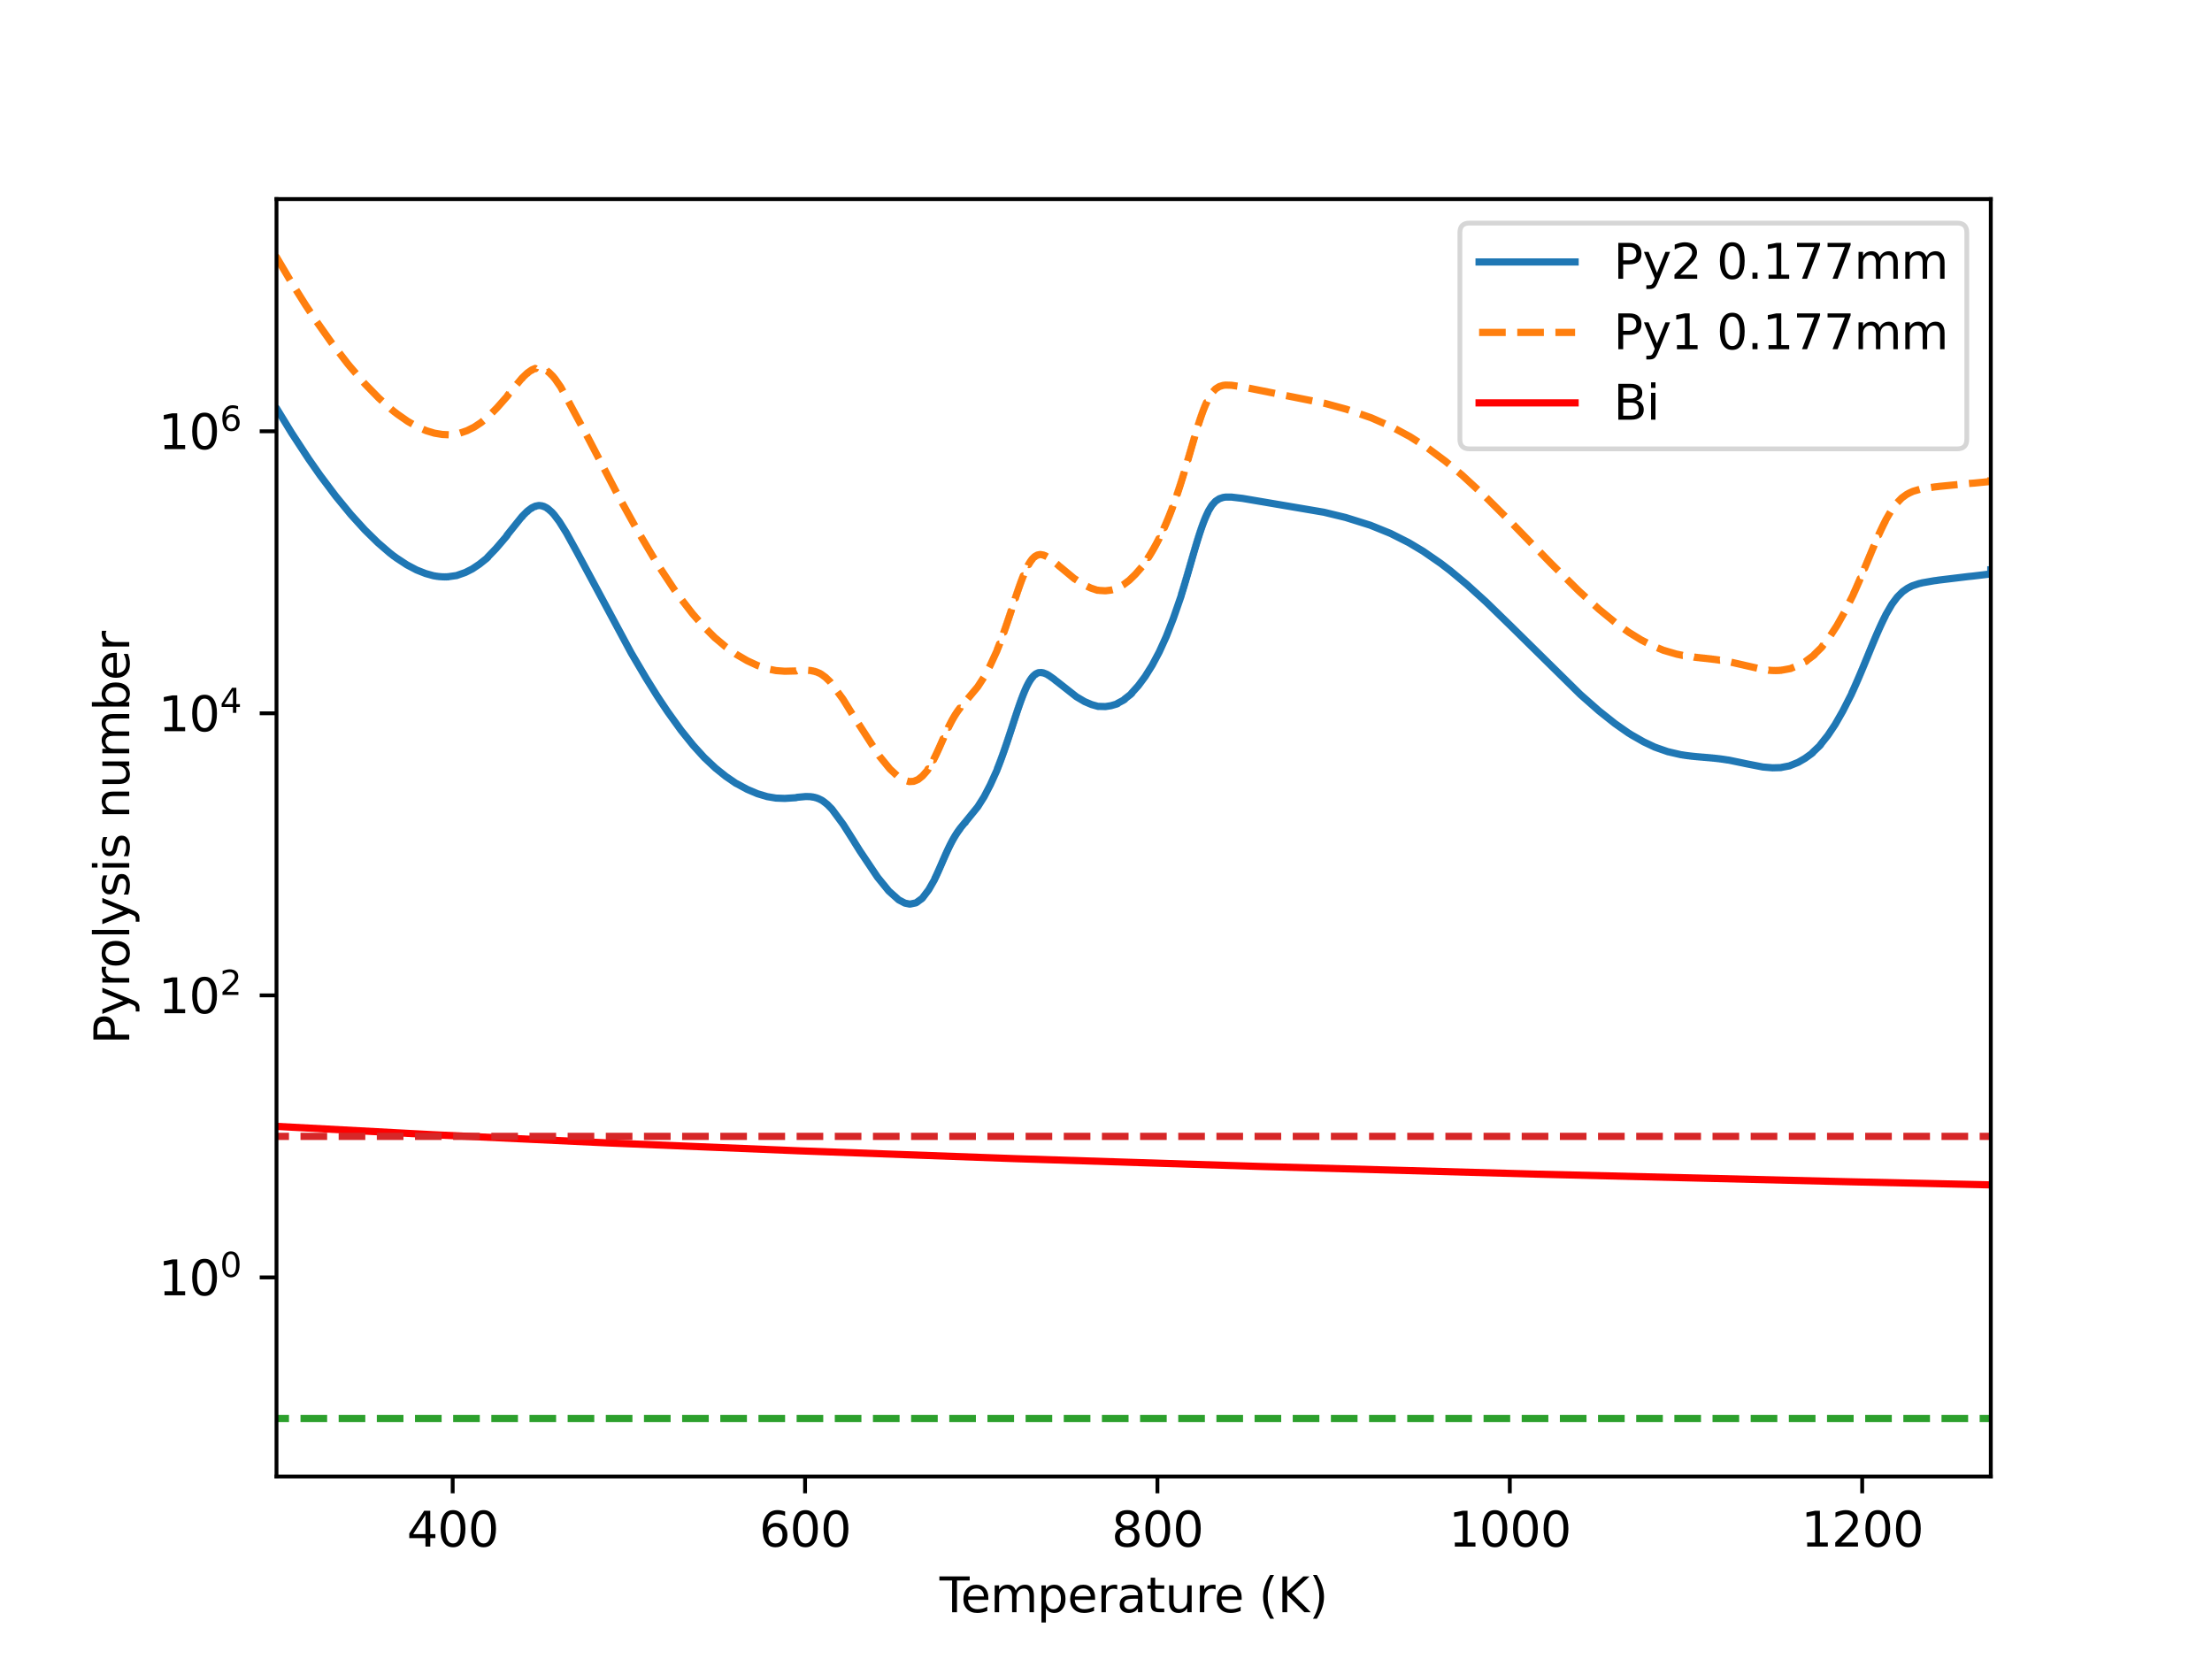 <?xml version="1.0" encoding="utf-8" standalone="no"?>
<!DOCTYPE svg PUBLIC "-//W3C//DTD SVG 1.1//EN"
  "http://www.w3.org/Graphics/SVG/1.1/DTD/svg11.dtd">
<svg xmlns:xlink="http://www.w3.org/1999/xlink" width="460.8pt" height="345.6pt" viewBox="0 0 460.8 345.6" xmlns="http://www.w3.org/2000/svg" version="1.1">
 <defs>
  <style type="text/css">*{stroke-linejoin: round; stroke-linecap: butt}</style>
 </defs>
 <g id="figure_1">
  <g id="patch_1">
   <path d="M 0 345.6 
L 460.8 345.6 
L 460.8 0 
L 0 0 
z
" style="fill: #ffffff"/>
  </g>
  <g id="axes_1">
   <g id="patch_2">
    <path d="M 57.6 307.584 
L 414.72 307.584 
L 414.72 41.472 
L 57.6 41.472 
z
" style="fill: #ffffff"/>
   </g>
   <g id="matplotlib.axis_1">
    <g id="xtick_1">
     <g id="line2d_1">
      <defs>
       <path id="mce693af503" d="M 0 0 
L 0 3.5 
" style="stroke: #000000; stroke-width: 0.8"/>
      </defs>
      <g>
       <use xlink:href="#mce693af503" x="94.303" y="307.584" style="stroke: #000000; stroke-width: 0.8"/>
      </g>
     </g>
     <g id="text_1">
      <!-- 400 -->
      <g transform="translate(84.759 322.182)scale(0.1 -0.1)">
       <defs>
        <path id="DejaVuSans-34" d="M 2419 4116 
L 825 1625 
L 2419 1625 
L 2419 4116 
z
M 2253 4666 
L 3047 4666 
L 3047 1625 
L 3713 1625 
L 3713 1100 
L 3047 1100 
L 3047 0 
L 2419 0 
L 2419 1100 
L 313 1100 
L 313 1709 
L 2253 4666 
z
" transform="scale(0.016)"/>
        <path id="DejaVuSans-30" d="M 2034 4250 
Q 1547 4250 1301 3770 
Q 1056 3291 1056 2328 
Q 1056 1369 1301 889 
Q 1547 409 2034 409 
Q 2525 409 2770 889 
Q 3016 1369 3016 2328 
Q 3016 3291 2770 3770 
Q 2525 4250 2034 4250 
z
M 2034 4750 
Q 2819 4750 3233 4129 
Q 3647 3509 3647 2328 
Q 3647 1150 3233 529 
Q 2819 -91 2034 -91 
Q 1250 -91 836 529 
Q 422 1150 422 2328 
Q 422 3509 836 4129 
Q 1250 4750 2034 4750 
z
" transform="scale(0.016)"/>
       </defs>
       <use xlink:href="#DejaVuSans-34"/>
       <use xlink:href="#DejaVuSans-30" x="63.623"/>
       <use xlink:href="#DejaVuSans-30" x="127.246"/>
      </g>
     </g>
    </g>
    <g id="xtick_2">
     <g id="line2d_2">
      <g>
       <use xlink:href="#mce693af503" x="167.709" y="307.584" style="stroke: #000000; stroke-width: 0.8"/>
      </g>
     </g>
     <g id="text_2">
      <!-- 600 -->
      <g transform="translate(158.165 322.182)scale(0.1 -0.1)">
       <defs>
        <path id="DejaVuSans-36" d="M 2113 2584 
Q 1688 2584 1439 2293 
Q 1191 2003 1191 1497 
Q 1191 994 1439 701 
Q 1688 409 2113 409 
Q 2538 409 2786 701 
Q 3034 994 3034 1497 
Q 3034 2003 2786 2293 
Q 2538 2584 2113 2584 
z
M 3366 4563 
L 3366 3988 
Q 3128 4100 2886 4159 
Q 2644 4219 2406 4219 
Q 1781 4219 1451 3797 
Q 1122 3375 1075 2522 
Q 1259 2794 1537 2939 
Q 1816 3084 2150 3084 
Q 2853 3084 3261 2657 
Q 3669 2231 3669 1497 
Q 3669 778 3244 343 
Q 2819 -91 2113 -91 
Q 1303 -91 875 529 
Q 447 1150 447 2328 
Q 447 3434 972 4092 
Q 1497 4750 2381 4750 
Q 2619 4750 2861 4703 
Q 3103 4656 3366 4563 
z
" transform="scale(0.016)"/>
       </defs>
       <use xlink:href="#DejaVuSans-36"/>
       <use xlink:href="#DejaVuSans-30" x="63.623"/>
       <use xlink:href="#DejaVuSans-30" x="127.246"/>
      </g>
     </g>
    </g>
    <g id="xtick_3">
     <g id="line2d_3">
      <g>
       <use xlink:href="#mce693af503" x="241.115" y="307.584" style="stroke: #000000; stroke-width: 0.8"/>
      </g>
     </g>
     <g id="text_3">
      <!-- 800 -->
      <g transform="translate(231.571 322.182)scale(0.1 -0.1)">
       <defs>
        <path id="DejaVuSans-38" d="M 2034 2216 
Q 1584 2216 1326 1975 
Q 1069 1734 1069 1313 
Q 1069 891 1326 650 
Q 1584 409 2034 409 
Q 2484 409 2743 651 
Q 3003 894 3003 1313 
Q 3003 1734 2745 1975 
Q 2488 2216 2034 2216 
z
M 1403 2484 
Q 997 2584 770 2862 
Q 544 3141 544 3541 
Q 544 4100 942 4425 
Q 1341 4750 2034 4750 
Q 2731 4750 3128 4425 
Q 3525 4100 3525 3541 
Q 3525 3141 3298 2862 
Q 3072 2584 2669 2484 
Q 3125 2378 3379 2068 
Q 3634 1759 3634 1313 
Q 3634 634 3220 271 
Q 2806 -91 2034 -91 
Q 1263 -91 848 271 
Q 434 634 434 1313 
Q 434 1759 690 2068 
Q 947 2378 1403 2484 
z
M 1172 3481 
Q 1172 3119 1398 2916 
Q 1625 2713 2034 2713 
Q 2441 2713 2670 2916 
Q 2900 3119 2900 3481 
Q 2900 3844 2670 4047 
Q 2441 4250 2034 4250 
Q 1625 4250 1398 4047 
Q 1172 3844 1172 3481 
z
" transform="scale(0.016)"/>
       </defs>
       <use xlink:href="#DejaVuSans-38"/>
       <use xlink:href="#DejaVuSans-30" x="63.623"/>
       <use xlink:href="#DejaVuSans-30" x="127.246"/>
      </g>
     </g>
    </g>
    <g id="xtick_4">
     <g id="line2d_4">
      <g>
       <use xlink:href="#mce693af503" x="314.521" y="307.584" style="stroke: #000000; stroke-width: 0.8"/>
      </g>
     </g>
     <g id="text_4">
      <!-- 1000 -->
      <g transform="translate(301.796 322.182)scale(0.1 -0.1)">
       <defs>
        <path id="DejaVuSans-31" d="M 794 531 
L 1825 531 
L 1825 4091 
L 703 3866 
L 703 4441 
L 1819 4666 
L 2450 4666 
L 2450 531 
L 3481 531 
L 3481 0 
L 794 0 
L 794 531 
z
" transform="scale(0.016)"/>
       </defs>
       <use xlink:href="#DejaVuSans-31"/>
       <use xlink:href="#DejaVuSans-30" x="63.623"/>
       <use xlink:href="#DejaVuSans-30" x="127.246"/>
       <use xlink:href="#DejaVuSans-30" x="190.869"/>
      </g>
     </g>
    </g>
    <g id="xtick_5">
     <g id="line2d_5">
      <g>
       <use xlink:href="#mce693af503" x="387.927" y="307.584" style="stroke: #000000; stroke-width: 0.8"/>
      </g>
     </g>
     <g id="text_5">
      <!-- 1200 -->
      <g transform="translate(375.202 322.182)scale(0.1 -0.1)">
       <defs>
        <path id="DejaVuSans-32" d="M 1228 531 
L 3431 531 
L 3431 0 
L 469 0 
L 469 531 
Q 828 903 1448 1529 
Q 2069 2156 2228 2338 
Q 2531 2678 2651 2914 
Q 2772 3150 2772 3378 
Q 2772 3750 2511 3984 
Q 2250 4219 1831 4219 
Q 1534 4219 1204 4116 
Q 875 4013 500 3803 
L 500 4441 
Q 881 4594 1212 4672 
Q 1544 4750 1819 4750 
Q 2544 4750 2975 4387 
Q 3406 4025 3406 3419 
Q 3406 3131 3298 2873 
Q 3191 2616 2906 2266 
Q 2828 2175 2409 1742 
Q 1991 1309 1228 531 
z
" transform="scale(0.016)"/>
       </defs>
       <use xlink:href="#DejaVuSans-31"/>
       <use xlink:href="#DejaVuSans-32" x="63.623"/>
       <use xlink:href="#DejaVuSans-30" x="127.246"/>
       <use xlink:href="#DejaVuSans-30" x="190.869"/>
      </g>
     </g>
    </g>
    <g id="text_6">
     <!-- Temperature (K) -->
     <g transform="translate(195.721 335.861)scale(0.1 -0.1)">
      <defs>
       <path id="DejaVuSans-54" d="M -19 4666 
L 3928 4666 
L 3928 4134 
L 2272 4134 
L 2272 0 
L 1638 0 
L 1638 4134 
L -19 4134 
L -19 4666 
z
" transform="scale(0.016)"/>
       <path id="DejaVuSans-65" d="M 3597 1894 
L 3597 1613 
L 953 1613 
Q 991 1019 1311 708 
Q 1631 397 2203 397 
Q 2534 397 2845 478 
Q 3156 559 3463 722 
L 3463 178 
Q 3153 47 2828 -22 
Q 2503 -91 2169 -91 
Q 1331 -91 842 396 
Q 353 884 353 1716 
Q 353 2575 817 3079 
Q 1281 3584 2069 3584 
Q 2775 3584 3186 3129 
Q 3597 2675 3597 1894 
z
M 3022 2063 
Q 3016 2534 2758 2815 
Q 2500 3097 2075 3097 
Q 1594 3097 1305 2825 
Q 1016 2553 972 2059 
L 3022 2063 
z
" transform="scale(0.016)"/>
       <path id="DejaVuSans-6d" d="M 3328 2828 
Q 3544 3216 3844 3400 
Q 4144 3584 4550 3584 
Q 5097 3584 5394 3201 
Q 5691 2819 5691 2113 
L 5691 0 
L 5113 0 
L 5113 2094 
Q 5113 2597 4934 2840 
Q 4756 3084 4391 3084 
Q 3944 3084 3684 2787 
Q 3425 2491 3425 1978 
L 3425 0 
L 2847 0 
L 2847 2094 
Q 2847 2600 2669 2842 
Q 2491 3084 2119 3084 
Q 1678 3084 1418 2786 
Q 1159 2488 1159 1978 
L 1159 0 
L 581 0 
L 581 3500 
L 1159 3500 
L 1159 2956 
Q 1356 3278 1631 3431 
Q 1906 3584 2284 3584 
Q 2666 3584 2933 3390 
Q 3200 3197 3328 2828 
z
" transform="scale(0.016)"/>
       <path id="DejaVuSans-70" d="M 1159 525 
L 1159 -1331 
L 581 -1331 
L 581 3500 
L 1159 3500 
L 1159 2969 
Q 1341 3281 1617 3432 
Q 1894 3584 2278 3584 
Q 2916 3584 3314 3078 
Q 3713 2572 3713 1747 
Q 3713 922 3314 415 
Q 2916 -91 2278 -91 
Q 1894 -91 1617 61 
Q 1341 213 1159 525 
z
M 3116 1747 
Q 3116 2381 2855 2742 
Q 2594 3103 2138 3103 
Q 1681 3103 1420 2742 
Q 1159 2381 1159 1747 
Q 1159 1113 1420 752 
Q 1681 391 2138 391 
Q 2594 391 2855 752 
Q 3116 1113 3116 1747 
z
" transform="scale(0.016)"/>
       <path id="DejaVuSans-72" d="M 2631 2963 
Q 2534 3019 2420 3045 
Q 2306 3072 2169 3072 
Q 1681 3072 1420 2755 
Q 1159 2438 1159 1844 
L 1159 0 
L 581 0 
L 581 3500 
L 1159 3500 
L 1159 2956 
Q 1341 3275 1631 3429 
Q 1922 3584 2338 3584 
Q 2397 3584 2469 3576 
Q 2541 3569 2628 3553 
L 2631 2963 
z
" transform="scale(0.016)"/>
       <path id="DejaVuSans-61" d="M 2194 1759 
Q 1497 1759 1228 1600 
Q 959 1441 959 1056 
Q 959 750 1161 570 
Q 1363 391 1709 391 
Q 2188 391 2477 730 
Q 2766 1069 2766 1631 
L 2766 1759 
L 2194 1759 
z
M 3341 1997 
L 3341 0 
L 2766 0 
L 2766 531 
Q 2569 213 2275 61 
Q 1981 -91 1556 -91 
Q 1019 -91 701 211 
Q 384 513 384 1019 
Q 384 1609 779 1909 
Q 1175 2209 1959 2209 
L 2766 2209 
L 2766 2266 
Q 2766 2663 2505 2880 
Q 2244 3097 1772 3097 
Q 1472 3097 1187 3025 
Q 903 2953 641 2809 
L 641 3341 
Q 956 3463 1253 3523 
Q 1550 3584 1831 3584 
Q 2591 3584 2966 3190 
Q 3341 2797 3341 1997 
z
" transform="scale(0.016)"/>
       <path id="DejaVuSans-74" d="M 1172 4494 
L 1172 3500 
L 2356 3500 
L 2356 3053 
L 1172 3053 
L 1172 1153 
Q 1172 725 1289 603 
Q 1406 481 1766 481 
L 2356 481 
L 2356 0 
L 1766 0 
Q 1100 0 847 248 
Q 594 497 594 1153 
L 594 3053 
L 172 3053 
L 172 3500 
L 594 3500 
L 594 4494 
L 1172 4494 
z
" transform="scale(0.016)"/>
       <path id="DejaVuSans-75" d="M 544 1381 
L 544 3500 
L 1119 3500 
L 1119 1403 
Q 1119 906 1312 657 
Q 1506 409 1894 409 
Q 2359 409 2629 706 
Q 2900 1003 2900 1516 
L 2900 3500 
L 3475 3500 
L 3475 0 
L 2900 0 
L 2900 538 
Q 2691 219 2414 64 
Q 2138 -91 1772 -91 
Q 1169 -91 856 284 
Q 544 659 544 1381 
z
M 1991 3584 
L 1991 3584 
z
" transform="scale(0.016)"/>
       <path id="DejaVuSans-20" transform="scale(0.016)"/>
       <path id="DejaVuSans-28" d="M 1984 4856 
Q 1566 4138 1362 3434 
Q 1159 2731 1159 2009 
Q 1159 1288 1364 580 
Q 1569 -128 1984 -844 
L 1484 -844 
Q 1016 -109 783 600 
Q 550 1309 550 2009 
Q 550 2706 781 3412 
Q 1013 4119 1484 4856 
L 1984 4856 
z
" transform="scale(0.016)"/>
       <path id="DejaVuSans-4b" d="M 628 4666 
L 1259 4666 
L 1259 2694 
L 3353 4666 
L 4166 4666 
L 1850 2491 
L 4331 0 
L 3500 0 
L 1259 2247 
L 1259 0 
L 628 0 
L 628 4666 
z
" transform="scale(0.016)"/>
       <path id="DejaVuSans-29" d="M 513 4856 
L 1013 4856 
Q 1481 4119 1714 3412 
Q 1947 2706 1947 2009 
Q 1947 1309 1714 600 
Q 1481 -109 1013 -844 
L 513 -844 
Q 928 -128 1133 580 
Q 1338 1288 1338 2009 
Q 1338 2731 1133 3434 
Q 928 4138 513 4856 
z
" transform="scale(0.016)"/>
      </defs>
      <use xlink:href="#DejaVuSans-54"/>
      <use xlink:href="#DejaVuSans-65" x="44.084"/>
      <use xlink:href="#DejaVuSans-6d" x="105.607"/>
      <use xlink:href="#DejaVuSans-70" x="203.02"/>
      <use xlink:href="#DejaVuSans-65" x="266.496"/>
      <use xlink:href="#DejaVuSans-72" x="328.02"/>
      <use xlink:href="#DejaVuSans-61" x="369.133"/>
      <use xlink:href="#DejaVuSans-74" x="430.412"/>
      <use xlink:href="#DejaVuSans-75" x="469.621"/>
      <use xlink:href="#DejaVuSans-72" x="533"/>
      <use xlink:href="#DejaVuSans-65" x="571.863"/>
      <use xlink:href="#DejaVuSans-20" x="633.387"/>
      <use xlink:href="#DejaVuSans-28" x="665.174"/>
      <use xlink:href="#DejaVuSans-4b" x="704.188"/>
      <use xlink:href="#DejaVuSans-29" x="769.764"/>
     </g>
    </g>
   </g>
   <g id="matplotlib.axis_2">
    <g id="ytick_1">
     <g id="line2d_6">
      <defs>
       <path id="m6cf84d8a66" d="M 0 0 
L -3.5 0 
" style="stroke: #000000; stroke-width: 0.8"/>
      </defs>
      <g>
       <use xlink:href="#m6cf84d8a66" x="57.6" y="266.11" style="stroke: #000000; stroke-width: 0.8"/>
      </g>
     </g>
     <g id="text_7">
      <!-- $\mathdefault{10^{0}}$ -->
      <g transform="translate(33 269.909)scale(0.1 -0.1)">
       <use xlink:href="#DejaVuSans-31" transform="translate(0 0.766)"/>
       <use xlink:href="#DejaVuSans-30" transform="translate(63.623 0.766)"/>
       <use xlink:href="#DejaVuSans-30" transform="translate(128.203 39.047)scale(0.7)"/>
      </g>
     </g>
    </g>
    <g id="ytick_2">
     <g id="line2d_7">
      <g>
       <use xlink:href="#m6cf84d8a66" x="57.6" y="207.353" style="stroke: #000000; stroke-width: 0.8"/>
      </g>
     </g>
     <g id="text_8">
      <!-- $\mathdefault{10^{2}}$ -->
      <g transform="translate(33 211.152)scale(0.1 -0.1)">
       <use xlink:href="#DejaVuSans-31" transform="translate(0 0.766)"/>
       <use xlink:href="#DejaVuSans-30" transform="translate(63.623 0.766)"/>
       <use xlink:href="#DejaVuSans-32" transform="translate(128.203 39.047)scale(0.7)"/>
      </g>
     </g>
    </g>
    <g id="ytick_3">
     <g id="line2d_8">
      <g>
       <use xlink:href="#m6cf84d8a66" x="57.6" y="148.596" style="stroke: #000000; stroke-width: 0.8"/>
      </g>
     </g>
     <g id="text_9">
      <!-- $\mathdefault{10^{4}}$ -->
      <g transform="translate(33 152.395)scale(0.1 -0.1)">
       <use xlink:href="#DejaVuSans-31" transform="translate(0 0.684)"/>
       <use xlink:href="#DejaVuSans-30" transform="translate(63.623 0.684)"/>
       <use xlink:href="#DejaVuSans-34" transform="translate(128.203 38.966)scale(0.7)"/>
      </g>
     </g>
    </g>
    <g id="ytick_4">
     <g id="line2d_9">
      <g>
       <use xlink:href="#m6cf84d8a66" x="57.6" y="89.839" style="stroke: #000000; stroke-width: 0.8"/>
      </g>
     </g>
     <g id="text_10">
      <!-- $\mathdefault{10^{6}}$ -->
      <g transform="translate(33 93.638)scale(0.1 -0.1)">
       <use xlink:href="#DejaVuSans-31" transform="translate(0 0.766)"/>
       <use xlink:href="#DejaVuSans-30" transform="translate(63.623 0.766)"/>
       <use xlink:href="#DejaVuSans-36" transform="translate(128.203 39.047)scale(0.7)"/>
      </g>
     </g>
    </g>
    <g id="text_11">
     <!-- Pyrolysis number -->
     <g transform="translate(26.92 217.555)rotate(-90)scale(0.1 -0.1)">
      <defs>
       <path id="DejaVuSans-50" d="M 1259 4147 
L 1259 2394 
L 2053 2394 
Q 2494 2394 2734 2622 
Q 2975 2850 2975 3272 
Q 2975 3691 2734 3919 
Q 2494 4147 2053 4147 
L 1259 4147 
z
M 628 4666 
L 2053 4666 
Q 2838 4666 3239 4311 
Q 3641 3956 3641 3272 
Q 3641 2581 3239 2228 
Q 2838 1875 2053 1875 
L 1259 1875 
L 1259 0 
L 628 0 
L 628 4666 
z
" transform="scale(0.016)"/>
       <path id="DejaVuSans-79" d="M 2059 -325 
Q 1816 -950 1584 -1140 
Q 1353 -1331 966 -1331 
L 506 -1331 
L 506 -850 
L 844 -850 
Q 1081 -850 1212 -737 
Q 1344 -625 1503 -206 
L 1606 56 
L 191 3500 
L 800 3500 
L 1894 763 
L 2988 3500 
L 3597 3500 
L 2059 -325 
z
" transform="scale(0.016)"/>
       <path id="DejaVuSans-6f" d="M 1959 3097 
Q 1497 3097 1228 2736 
Q 959 2375 959 1747 
Q 959 1119 1226 758 
Q 1494 397 1959 397 
Q 2419 397 2687 759 
Q 2956 1122 2956 1747 
Q 2956 2369 2687 2733 
Q 2419 3097 1959 3097 
z
M 1959 3584 
Q 2709 3584 3137 3096 
Q 3566 2609 3566 1747 
Q 3566 888 3137 398 
Q 2709 -91 1959 -91 
Q 1206 -91 779 398 
Q 353 888 353 1747 
Q 353 2609 779 3096 
Q 1206 3584 1959 3584 
z
" transform="scale(0.016)"/>
       <path id="DejaVuSans-6c" d="M 603 4863 
L 1178 4863 
L 1178 0 
L 603 0 
L 603 4863 
z
" transform="scale(0.016)"/>
       <path id="DejaVuSans-73" d="M 2834 3397 
L 2834 2853 
Q 2591 2978 2328 3040 
Q 2066 3103 1784 3103 
Q 1356 3103 1142 2972 
Q 928 2841 928 2578 
Q 928 2378 1081 2264 
Q 1234 2150 1697 2047 
L 1894 2003 
Q 2506 1872 2764 1633 
Q 3022 1394 3022 966 
Q 3022 478 2636 193 
Q 2250 -91 1575 -91 
Q 1294 -91 989 -36 
Q 684 19 347 128 
L 347 722 
Q 666 556 975 473 
Q 1284 391 1588 391 
Q 1994 391 2212 530 
Q 2431 669 2431 922 
Q 2431 1156 2273 1281 
Q 2116 1406 1581 1522 
L 1381 1569 
Q 847 1681 609 1914 
Q 372 2147 372 2553 
Q 372 3047 722 3315 
Q 1072 3584 1716 3584 
Q 2034 3584 2315 3537 
Q 2597 3491 2834 3397 
z
" transform="scale(0.016)"/>
       <path id="DejaVuSans-69" d="M 603 3500 
L 1178 3500 
L 1178 0 
L 603 0 
L 603 3500 
z
M 603 4863 
L 1178 4863 
L 1178 4134 
L 603 4134 
L 603 4863 
z
" transform="scale(0.016)"/>
       <path id="DejaVuSans-6e" d="M 3513 2113 
L 3513 0 
L 2938 0 
L 2938 2094 
Q 2938 2591 2744 2837 
Q 2550 3084 2163 3084 
Q 1697 3084 1428 2787 
Q 1159 2491 1159 1978 
L 1159 0 
L 581 0 
L 581 3500 
L 1159 3500 
L 1159 2956 
Q 1366 3272 1645 3428 
Q 1925 3584 2291 3584 
Q 2894 3584 3203 3211 
Q 3513 2838 3513 2113 
z
" transform="scale(0.016)"/>
       <path id="DejaVuSans-62" d="M 3116 1747 
Q 3116 2381 2855 2742 
Q 2594 3103 2138 3103 
Q 1681 3103 1420 2742 
Q 1159 2381 1159 1747 
Q 1159 1113 1420 752 
Q 1681 391 2138 391 
Q 2594 391 2855 752 
Q 3116 1113 3116 1747 
z
M 1159 2969 
Q 1341 3281 1617 3432 
Q 1894 3584 2278 3584 
Q 2916 3584 3314 3078 
Q 3713 2572 3713 1747 
Q 3713 922 3314 415 
Q 2916 -91 2278 -91 
Q 1894 -91 1617 61 
Q 1341 213 1159 525 
L 1159 0 
L 581 0 
L 581 4863 
L 1159 4863 
L 1159 2969 
z
" transform="scale(0.016)"/>
      </defs>
      <use xlink:href="#DejaVuSans-50"/>
      <use xlink:href="#DejaVuSans-79" x="60.303"/>
      <use xlink:href="#DejaVuSans-72" x="119.482"/>
      <use xlink:href="#DejaVuSans-6f" x="158.346"/>
      <use xlink:href="#DejaVuSans-6c" x="219.527"/>
      <use xlink:href="#DejaVuSans-79" x="247.311"/>
      <use xlink:href="#DejaVuSans-73" x="306.49"/>
      <use xlink:href="#DejaVuSans-69" x="358.59"/>
      <use xlink:href="#DejaVuSans-73" x="386.373"/>
      <use xlink:href="#DejaVuSans-20" x="438.473"/>
      <use xlink:href="#DejaVuSans-6e" x="470.26"/>
      <use xlink:href="#DejaVuSans-75" x="533.639"/>
      <use xlink:href="#DejaVuSans-6d" x="597.018"/>
      <use xlink:href="#DejaVuSans-62" x="694.43"/>
      <use xlink:href="#DejaVuSans-65" x="757.906"/>
      <use xlink:href="#DejaVuSans-72" x="819.43"/>
     </g>
    </g>
   </g>
   <g id="line2d_10">
    <path d="M 57.6 85.035 
L 57.6 85.034 
L 57.71 85.22 
L 60.775 90.233 
L 64.317 95.638 
L 66.647 98.968 
L 69.951 103.369 
L 73.07 107.167 
L 76.007 110.398 
L 78.704 113.043 
L 81.255 115.244 
L 81.384 115.331 
L 81.989 115.813 
L 82.118 115.894 
L 82.613 116.256 
L 84.76 117.667 
L 86.779 118.734 
L 88.669 119.481 
L 90.431 119.969 
L 90.559 119.961 
L 90.798 120.034 
L 90.926 120.021 
L 91.165 120.087 
L 91.293 120.07 
L 91.532 120.13 
L 91.66 120.107 
L 91.899 120.16 
L 92.027 120.133 
L 92.266 120.179 
L 92.394 120.146 
L 92.633 120.186 
L 92.761 120.148 
L 93 120.181 
L 93.128 120.138 
L 93.367 120.164 
L 93.496 120.115 
L 93.624 120.104 
L 95.202 119.884 
L 95.331 119.806 
L 95.459 119.772 
L 96.927 119.26 
L 98.395 118.517 
L 99.863 117.535 
L 101.442 116.277 
L 101.57 116.088 
L 101.625 116.105 
L 101.644 116.018 
L 103.35 114.244 
L 105.479 111.76 
L 105.607 111.513 
L 105.663 111.526 
L 105.681 111.419 
L 108.727 107.625 
L 108.782 107.648 
L 108.801 107.543 
L 109.828 106.512 
L 109.883 106.543 
L 109.902 106.448 
L 110.746 105.818 
L 110.801 105.857 
L 110.819 105.774 
L 111.48 105.461 
L 111.535 105.508 
L 111.553 105.436 
L 112.214 105.309 
L 112.342 105.304 
L 112.948 105.378 
L 113.187 105.496 
L 113.26 105.475 
L 113.866 105.78 
L 114.104 105.978 
L 114.123 105.954 
L 114.967 106.698 
L 115.407 107.184 
L 116.508 108.64 
L 117.976 110.984 
L 120.179 114.973 
L 131.483 136.007 
L 134.603 141.295 
L 136.86 144.913 
L 137.539 145.954 
L 139.081 148.256 
L 141.888 152.151 
L 144.403 155.274 
L 146.77 157.881 
L 146.843 157.936 
L 149.045 160.01 
L 151.193 161.733 
L 153.376 163.228 
L 153.45 163.241 
L 155.652 164.436 
L 157.799 165.346 
L 159.818 165.951 
L 161.653 166.258 
L 163.488 166.321 
L 165.855 166.17 
L 165.984 166.103 
L 166.112 166.088 
L 167.819 165.934 
L 167.948 165.931 
L 168.92 165.962 
L 169.159 166.033 
L 169.287 166.01 
L 169.526 166.095 
L 169.654 166.083 
L 169.893 166.183 
L 170.021 166.183 
L 170.26 166.299 
L 170.333 166.292 
L 171.122 166.669 
L 171.434 166.864 
L 172.352 167.583 
L 173.324 168.578 
L 175.655 171.738 
L 177.784 175.087 
L 178.096 175.599 
L 179.142 177.275 
L 182.812 182.741 
L 185.143 185.606 
L 187.217 187.456 
L 188.501 188.135 
L 189.547 188.347 
L 190.832 188.077 
L 192.116 187.137 
L 193.456 185.373 
L 194.667 183.262 
L 194.796 182.879 
L 194.851 182.882 
L 194.979 182.492 
L 195.034 182.494 
L 195.163 182.096 
L 195.218 182.097 
L 195.346 181.692 
L 195.401 181.693 
L 195.53 181.283 
L 195.585 181.282 
L 195.713 180.868 
L 195.768 180.867 
L 195.897 180.45 
L 195.952 180.448 
L 196.08 180.029 
L 196.135 180.027 
L 196.264 179.607 
L 196.319 179.605 
L 196.447 179.185 
L 196.502 179.184 
L 196.631 178.766 
L 196.686 178.764 
L 196.814 178.349 
L 196.869 178.348 
L 196.998 177.937 
L 197.053 177.936 
L 197.181 177.531 
L 197.236 177.53 
L 197.365 177.132 
L 197.42 177.132 
L 197.548 176.741 
L 197.604 176.742 
L 197.732 176.359 
L 197.787 176.361 
L 197.915 175.987 
L 197.971 175.99 
L 198.099 175.627 
L 198.154 175.631 
L 198.283 175.278 
L 198.338 175.283 
L 198.466 174.941 
L 198.521 174.947 
L 198.65 174.616 
L 198.705 174.623 
L 198.833 174.303 
L 198.888 174.311 
L 199.017 174.002 
L 199.072 174.012 
L 199.2 173.714 
L 199.255 173.724 
L 199.384 173.436 
L 199.439 173.448 
L 199.567 173.17 
L 199.622 173.182 
L 199.751 172.913 
L 199.806 172.927 
L 199.934 172.666 
L 199.989 172.68 
L 200.008 172.572 
L 201.035 171.323 
L 201.09 171.34 
L 201.109 171.24 
L 203.678 168.082 
L 205.018 165.959 
L 206.302 163.487 
L 207.697 160.414 
L 207.825 159.961 
L 207.88 159.955 
L 208.009 159.493 
L 208.064 159.486 
L 208.192 159.016 
L 208.247 159.008 
L 208.376 158.531 
L 208.431 158.522 
L 208.559 158.037 
L 208.614 158.027 
L 208.743 157.534 
L 208.798 157.524 
L 208.926 157.024 
L 208.981 157.013 
L 209.11 156.506 
L 209.165 156.494 
L 209.293 155.981 
L 209.348 155.968 
L 209.477 155.448 
L 209.532 155.436 
L 209.66 154.91 
L 209.716 154.897 
L 209.844 154.366 
L 209.899 154.352 
L 210.027 153.816 
L 210.083 153.802 
L 210.211 153.262 
L 210.266 153.248 
L 210.395 152.705 
L 210.45 152.69 
L 210.578 152.144 
L 210.633 152.13 
L 210.762 151.582 
L 210.817 151.567 
L 210.945 151.019 
L 211 151.004 
L 211.129 150.455 
L 211.184 150.441 
L 211.312 149.893 
L 211.367 149.879 
L 211.496 149.333 
L 211.551 149.32 
L 211.679 148.778 
L 211.734 148.765 
L 211.863 148.227 
L 211.918 148.215 
L 212.046 147.683 
L 212.101 147.672 
L 212.23 147.147 
L 212.285 147.137 
L 212.413 146.621 
L 212.468 146.613 
L 212.597 146.107 
L 212.652 146.099 
L 212.78 145.605 
L 212.835 145.599 
L 212.964 145.118 
L 213.019 145.114 
L 213.147 144.647 
L 213.202 144.645 
L 213.331 144.194 
L 213.386 144.194 
L 213.514 143.76 
L 213.569 143.763 
L 213.698 143.347 
L 213.753 143.352 
L 213.881 142.956 
L 213.936 142.964 
L 214.065 142.588 
L 214.12 142.599 
L 214.248 142.244 
L 214.303 142.258 
L 214.432 141.926 
L 214.487 141.942 
L 214.615 141.633 
L 214.67 141.652 
L 214.799 141.366 
L 214.854 141.388 
L 214.982 141.125 
L 215.037 141.151 
L 215.166 140.911 
L 215.221 140.94 
L 215.239 140.833 
L 215.716 140.424 
L 215.771 140.461 
L 215.79 140.376 
L 216.267 140.156 
L 216.395 140.122 
L 217.001 140.093 
L 217.24 140.178 
L 217.313 140.152 
L 218.102 140.47 
L 218.341 140.637 
L 218.359 140.616 
L 219.57 141.47 
L 219.992 141.833 
L 220.066 141.868 
L 224.232 145.144 
L 225.938 146.154 
L 227.406 146.778 
L 228.801 147.17 
L 228.93 147.141 
L 229.058 147.157 
L 230.288 147.189 
L 231.444 147.009 
L 232.655 146.655 
L 232.783 146.527 
L 232.838 146.571 
L 232.857 146.492 
L 234.123 145.819 
L 234.251 145.649 
L 234.306 145.688 
L 234.325 145.596 
L 235.591 144.609 
L 235.72 144.399 
L 235.775 144.432 
L 235.793 144.326 
L 237.133 142.842 
L 238.546 140.941 
L 240.014 138.593 
L 241.482 135.835 
L 242.95 132.609 
L 244.418 128.847 
L 246.051 124.145 
L 246.18 123.575 
L 246.235 123.558 
L 246.363 122.981 
L 246.418 122.963 
L 246.547 122.38 
L 246.602 122.361 
L 246.73 121.773 
L 246.786 121.752 
L 246.914 121.159 
L 246.969 121.137 
L 247.097 120.539 
L 247.153 120.516 
L 247.281 119.915 
L 247.336 119.891 
L 247.465 119.286 
L 247.52 119.261 
L 247.648 118.654 
L 247.703 118.628 
L 247.832 118.02 
L 247.887 117.993 
L 248.015 117.385 
L 248.07 117.357 
L 248.199 116.749 
L 248.254 116.721 
L 248.382 116.114 
L 248.437 116.086 
L 248.566 115.482 
L 248.621 115.453 
L 248.749 114.854 
L 248.804 114.824 
L 248.933 114.231 
L 248.988 114.201 
L 249.116 113.614 
L 249.171 113.584 
L 249.3 113.006 
L 249.355 112.976 
L 249.483 112.408 
L 249.538 112.378 
L 249.667 111.821 
L 249.722 111.791 
L 249.85 111.247 
L 249.905 111.218 
L 250.034 110.689 
L 250.089 110.66 
L 250.217 110.146 
L 250.272 110.118 
L 250.401 109.622 
L 250.456 109.595 
L 250.584 109.117 
L 250.639 109.09 
L 250.768 108.632 
L 250.823 108.607 
L 250.951 108.169 
L 251.006 108.146 
L 251.135 107.73 
L 251.19 107.707 
L 251.318 107.313 
L 251.373 107.292 
L 251.502 106.921 
L 251.557 106.902 
L 251.685 106.554 
L 251.759 106.414 
L 252.419 105.333 
L 252.493 105.232 
L 253.153 104.487 
L 253.282 104.374 
L 254.016 103.893 
L 254.805 103.628 
L 255.301 103.554 
L 256.53 103.552 
L 258.842 103.823 
L 275.799 106.707 
L 280.314 107.801 
L 285.452 109.408 
L 289.673 111.123 
L 293.472 113.042 
L 296.463 114.829 
L 300.188 117.405 
L 302.097 118.868 
L 305.584 121.77 
L 309.566 125.387 
L 314.759 130.436 
L 329.202 144.664 
L 333.111 148.107 
L 336.414 150.726 
L 339.277 152.735 
L 339.405 152.802 
L 339.901 153.114 
L 342.415 154.546 
L 344.782 155.667 
L 344.911 155.696 
L 345.223 155.819 
L 347.535 156.622 
L 347.664 156.631 
L 347.921 156.7 
L 350.288 157.244 
L 350.416 157.234 
L 350.655 157.304 
L 350.783 157.293 
L 351.022 157.361 
L 351.15 157.347 
L 351.389 157.413 
L 351.517 157.398 
L 351.756 157.461 
L 351.884 157.444 
L 352.123 157.505 
L 352.252 157.487 
L 352.49 157.547 
L 352.619 157.527 
L 352.857 157.585 
L 352.986 157.565 
L 353.224 157.621 
L 353.353 157.6 
L 353.591 157.655 
L 353.72 157.633 
L 353.958 157.688 
L 354.087 157.665 
L 354.325 157.719 
L 354.454 157.696 
L 354.692 157.749 
L 354.821 157.727 
L 355.059 157.78 
L 355.188 157.757 
L 355.426 157.81 
L 355.555 157.788 
L 355.793 157.841 
L 355.922 157.82 
L 356.16 157.873 
L 356.289 157.852 
L 356.527 157.907 
L 356.656 157.887 
L 356.894 157.942 
L 357.023 157.923 
L 357.261 157.98 
L 357.39 157.962 
L 357.629 158.02 
L 357.757 158.003 
L 357.996 158.062 
L 358.124 158.047 
L 358.363 158.108 
L 358.491 158.094 
L 358.73 158.157 
L 358.858 158.145 
L 359.097 158.21 
L 359.225 158.199 
L 359.464 158.266 
L 359.592 158.257 
L 359.831 158.325 
L 359.959 158.317 
L 360.216 158.362 
L 363.262 158.992 
L 363.519 159.05 
L 367.245 159.782 
L 369.263 159.949 
L 371.025 159.903 
L 371.154 159.849 
L 371.282 159.831 
L 372.86 159.531 
L 372.989 159.448 
L 373.117 159.407 
L 374.585 158.812 
L 375.998 157.997 
L 377.448 156.955 
L 377.577 156.779 
L 377.632 156.795 
L 377.65 156.714 
L 379.1 155.34 
L 379.228 155.124 
L 379.283 155.135 
L 379.302 155.041 
L 380.77 153.203 
L 382.293 150.928 
L 383.889 148.134 
L 385.706 144.57 
L 385.835 144.185 
L 385.89 144.173 
L 386.018 143.784 
L 386.073 143.772 
L 386.202 143.379 
L 386.257 143.366 
L 386.385 142.969 
L 386.44 142.955 
L 386.569 142.555 
L 386.624 142.541 
L 386.752 142.137 
L 386.807 142.123 
L 386.936 141.716 
L 386.991 141.701 
L 387.119 141.291 
L 387.174 141.275 
L 387.303 140.863 
L 387.358 140.846 
L 387.486 140.431 
L 387.541 140.414 
L 387.67 139.997 
L 387.725 139.98 
L 387.853 139.56 
L 387.908 139.542 
L 388.037 139.121 
L 388.092 139.102 
L 388.22 138.679 
L 388.276 138.661 
L 388.404 138.236 
L 388.459 138.217 
L 388.587 137.792 
L 388.643 137.772 
L 388.771 137.346 
L 388.826 137.326 
L 388.955 136.9 
L 389.01 136.88 
L 389.138 136.453 
L 389.193 136.433 
L 389.322 136.007 
L 389.377 135.986 
L 389.505 135.561 
L 389.56 135.54 
L 389.689 135.115 
L 389.744 135.094 
L 389.872 134.671 
L 389.927 134.65 
L 390.056 134.229 
L 390.111 134.208 
L 390.239 133.79 
L 390.294 133.768 
L 390.423 133.352 
L 390.478 133.331 
L 390.606 132.919 
L 390.661 132.897 
L 390.79 132.488 
L 390.845 132.467 
L 390.973 132.062 
L 391.028 132.041 
L 391.157 131.641 
L 391.212 131.62 
L 391.34 131.225 
L 391.395 131.204 
L 391.524 130.815 
L 391.579 130.794 
L 391.707 130.411 
L 391.762 130.39 
L 391.891 130.013 
L 391.946 129.993 
L 392.074 129.623 
L 392.129 129.603 
L 392.258 129.24 
L 392.313 129.221 
L 392.441 128.866 
L 392.496 128.847 
L 392.625 128.5 
L 392.68 128.481 
L 392.808 128.143 
L 392.882 128.003 
L 394.093 125.919 
L 394.166 125.808 
L 395.194 124.43 
L 395.267 124.344 
L 396.295 123.317 
L 396.424 123.21 
L 397.396 122.529 
L 397.635 122.422 
L 397.763 122.325 
L 398.002 122.231 
L 398.13 122.146 
L 398.387 122.033 
L 399.782 121.568 
L 400.204 121.479 
L 400.406 121.418 
L 402.902 120.983 
L 403.507 120.907 
L 403.764 120.861 
L 410.059 120.098 
L 410.921 120.014 
L 414.72 119.558 
L 414.72 118.707 
L 414.72 118.707 
" clip-path="url(#p4d50bb6020)" style="fill: none; stroke: #1f77b4; stroke-width: 1.5; stroke-linecap: square"/>
   </g>
   <g id="line2d_11">
    <path d="M 57.6 53.57 
L 57.6 53.568 
L 57.71 53.76 
L 60.83 59.036 
L 63.638 63.509 
L 65.73 66.666 
L 69.161 71.527 
L 72.446 75.794 
L 72.887 76.329 
L 75.933 79.867 
L 76.19 80.139 
L 78.888 82.903 
L 81.439 85.214 
L 81.567 85.306 
L 82.173 85.813 
L 82.301 85.899 
L 82.797 86.282 
L 84.944 87.78 
L 86.962 88.925 
L 88.798 89.722 
L 90.504 90.237 
L 92.156 90.507 
L 93.734 90.58 
L 93.863 90.532 
L 93.991 90.523 
L 95.569 90.325 
L 95.698 90.247 
L 95.826 90.215 
L 97.294 89.718 
L 98.762 88.987 
L 100.231 88.015 
L 101.827 86.682 
L 103.534 84.958 
L 105.663 82.55 
L 105.791 82.308 
L 105.846 82.324 
L 105.864 82.217 
L 108.727 78.793 
L 108.782 78.818 
L 108.801 78.715 
L 109.828 77.732 
L 109.883 77.765 
L 109.902 77.671 
L 110.746 77.08 
L 110.801 77.121 
L 110.819 77.039 
L 111.48 76.757 
L 111.535 76.806 
L 111.553 76.735 
L 112.214 76.639 
L 112.342 76.64 
L 112.948 76.742 
L 113.187 76.871 
L 113.26 76.854 
L 114.049 77.316 
L 114.288 77.54 
L 114.306 77.52 
L 115.15 78.358 
L 115.646 78.96 
L 116.802 80.619 
L 122.491 91.178 
L 128.914 103.516 
L 132.896 110.695 
L 136.493 116.747 
L 137.301 118.031 
L 140.347 122.643 
L 140.659 123.08 
L 141.705 124.538 
L 144.274 127.859 
L 146.66 130.584 
L 148.972 132.899 
L 149.045 132.943 
L 151.248 134.795 
L 153.45 136.352 
L 155.652 137.636 
L 157.799 138.632 
L 159.818 139.317 
L 161.653 139.696 
L 163.488 139.831 
L 165.855 139.772 
L 165.984 139.71 
L 166.112 139.701 
L 167.819 139.612 
L 167.948 139.614 
L 168.92 139.682 
L 169.159 139.763 
L 169.287 139.745 
L 169.526 139.839 
L 169.654 139.832 
L 169.893 139.941 
L 169.966 139.928 
L 170.755 140.265 
L 171.067 140.442 
L 171.985 141.107 
L 172.957 142.05 
L 175.6 145.632 
L 177.435 148.586 
L 183.179 157.49 
L 185.381 160.19 
L 187.033 161.724 
L 188.318 162.51 
L 189.419 162.819 
L 190.336 162.766 
L 191.254 162.389 
L 192.171 161.656 
L 193.199 160.487 
L 193.328 160.199 
L 193.383 160.215 
L 193.511 159.915 
L 193.566 159.929 
L 193.695 159.616 
L 193.75 159.629 
L 193.878 159.304 
L 193.933 159.315 
L 194.062 158.978 
L 194.117 158.988 
L 194.245 158.64 
L 194.3 158.649 
L 194.429 158.291 
L 194.484 158.298 
L 194.612 157.929 
L 194.667 157.936 
L 194.796 157.558 
L 194.851 157.563 
L 194.979 157.177 
L 195.034 157.181 
L 195.163 156.788 
L 195.218 156.791 
L 195.346 156.391 
L 195.401 156.393 
L 195.53 155.988 
L 195.585 155.989 
L 195.713 155.579 
L 195.768 155.581 
L 195.897 155.168 
L 195.952 155.168 
L 196.08 154.753 
L 196.135 154.754 
L 196.264 154.338 
L 196.319 154.338 
L 196.447 153.923 
L 196.502 153.923 
L 196.631 153.51 
L 196.686 153.51 
L 196.814 153.099 
L 196.869 153.1 
L 196.998 152.694 
L 197.053 152.695 
L 197.181 152.294 
L 197.236 152.296 
L 197.365 151.901 
L 197.42 151.904 
L 197.548 151.517 
L 197.604 151.52 
L 197.732 151.142 
L 197.787 151.146 
L 197.915 150.777 
L 197.971 150.782 
L 198.099 150.423 
L 198.154 150.429 
L 198.283 150.08 
L 198.338 150.087 
L 198.466 149.75 
L 198.521 149.758 
L 198.65 149.431 
L 198.705 149.44 
L 198.833 149.125 
L 198.888 149.135 
L 199.017 148.831 
L 199.072 148.842 
L 199.2 148.548 
L 199.255 148.561 
L 199.384 148.277 
L 199.439 148.291 
L 199.567 148.017 
L 199.622 148.032 
L 199.751 147.767 
L 199.806 147.783 
L 199.934 147.526 
L 199.989 147.543 
L 200.008 147.435 
L 201.035 146.222 
L 201.09 146.241 
L 201.109 146.141 
L 203.678 143.073 
L 204.962 141.092 
L 206.247 138.683 
L 207.697 135.545 
L 207.825 135.096 
L 207.88 135.091 
L 208.009 134.634 
L 208.064 134.629 
L 208.192 134.164 
L 208.247 134.157 
L 208.376 133.684 
L 208.431 133.677 
L 208.559 133.197 
L 208.614 133.189 
L 208.743 132.7 
L 208.798 132.692 
L 208.926 132.196 
L 208.981 132.187 
L 209.11 131.685 
L 209.165 131.675 
L 209.293 131.166 
L 209.348 131.155 
L 209.477 130.64 
L 209.532 130.629 
L 209.66 130.108 
L 209.716 130.096 
L 209.844 129.57 
L 209.899 129.558 
L 210.027 129.026 
L 210.083 129.014 
L 210.211 128.479 
L 210.266 128.466 
L 210.395 127.928 
L 210.45 127.915 
L 210.578 127.373 
L 210.633 127.36 
L 210.762 126.817 
L 210.817 126.804 
L 210.945 126.26 
L 211 126.247 
L 211.129 125.703 
L 211.184 125.69 
L 211.312 125.147 
L 211.367 125.135 
L 211.496 124.594 
L 211.551 124.582 
L 211.679 124.044 
L 211.734 124.033 
L 211.863 123.5 
L 211.918 123.489 
L 212.046 122.962 
L 212.101 122.953 
L 212.23 122.432 
L 212.285 122.424 
L 212.413 121.913 
L 212.468 121.906 
L 212.597 121.404 
L 212.652 121.399 
L 212.78 120.909 
L 212.835 120.905 
L 212.964 120.428 
L 213.019 120.426 
L 213.147 119.963 
L 213.202 119.963 
L 213.331 119.516 
L 213.386 119.519 
L 213.514 119.089 
L 213.569 119.093 
L 213.698 118.682 
L 213.753 118.689 
L 213.881 118.297 
L 213.936 118.307 
L 214.065 117.935 
L 214.12 117.948 
L 214.248 117.598 
L 214.303 117.613 
L 214.432 117.285 
L 214.487 117.304 
L 214.615 116.998 
L 214.67 117.02 
L 214.799 116.738 
L 214.854 116.762 
L 214.982 116.503 
L 215.037 116.531 
L 215.056 116.417 
L 215.533 115.957 
L 215.588 115.994 
L 215.606 115.902 
L 216.083 115.637 
L 216.139 115.682 
L 216.157 115.611 
L 216.634 115.52 
L 216.762 115.519 
L 217.368 115.625 
L 217.607 115.75 
L 217.68 115.741 
L 218.469 116.178 
L 218.781 116.392 
L 220.304 117.62 
L 220.726 118.01 
L 220.8 118.049 
L 223.846 120.582 
L 223.92 120.606 
L 225.7 121.764 
L 227.223 122.497 
L 228.618 122.968 
L 228.746 122.947 
L 228.93 122.98 
L 229.058 123 
L 230.288 123.073 
L 231.444 122.929 
L 232.655 122.615 
L 232.783 122.491 
L 232.838 122.536 
L 232.857 122.458 
L 234.013 121.82 
L 235.242 120.888 
L 236.527 119.635 
L 237.977 117.978 
L 238.105 117.705 
L 238.16 117.731 
L 238.289 117.452 
L 238.344 117.478 
L 238.472 117.194 
L 238.527 117.219 
L 238.656 116.93 
L 238.711 116.954 
L 238.839 116.66 
L 238.894 116.683 
L 239.023 116.384 
L 239.078 116.406 
L 239.206 116.102 
L 239.261 116.123 
L 239.39 115.813 
L 239.445 115.835 
L 239.573 115.519 
L 239.628 115.54 
L 239.757 115.219 
L 239.812 115.238 
L 239.94 114.912 
L 239.995 114.931 
L 240.124 114.599 
L 240.179 114.617 
L 240.307 114.279 
L 240.362 114.297 
L 240.491 113.953 
L 240.546 113.97 
L 240.674 113.621 
L 240.73 113.636 
L 240.858 113.281 
L 240.913 113.296 
L 241.041 112.935 
L 241.097 112.949 
L 241.225 112.582 
L 241.28 112.595 
L 241.409 112.221 
L 241.464 112.234 
L 241.592 111.854 
L 241.647 111.865 
L 241.776 111.479 
L 241.831 111.49 
L 241.959 111.096 
L 242.014 111.106 
L 242.143 110.706 
L 242.198 110.715 
L 242.326 110.308 
L 242.381 110.316 
L 242.51 109.903 
L 242.565 109.91 
L 242.693 109.489 
L 242.748 109.495 
L 242.877 109.067 
L 242.932 109.072 
L 243.06 108.636 
L 243.115 108.64 
L 243.244 108.197 
L 243.299 108.2 
L 243.427 107.75 
L 243.482 107.751 
L 243.611 107.293 
L 243.666 107.294 
L 243.794 106.828 
L 243.849 106.828 
L 243.978 106.354 
L 244.033 106.352 
L 244.161 105.871 
L 244.216 105.868 
L 244.345 105.378 
L 244.4 105.375 
L 244.528 104.877 
L 244.583 104.872 
L 244.712 104.367 
L 244.767 104.36 
L 244.895 103.847 
L 244.95 103.84 
L 245.079 103.318 
L 245.134 103.31 
L 245.262 102.78 
L 245.317 102.771 
L 245.446 102.234 
L 245.501 102.223 
L 245.629 101.678 
L 245.684 101.666 
L 245.813 101.114 
L 245.868 101.101 
L 245.996 100.542 
L 246.051 100.528 
L 246.18 99.962 
L 246.235 99.946 
L 246.363 99.374 
L 246.418 99.357 
L 246.547 98.779 
L 246.602 98.761 
L 246.73 98.177 
L 246.786 98.157 
L 246.914 97.568 
L 246.969 97.548 
L 247.097 96.954 
L 247.153 96.933 
L 247.281 96.336 
L 247.336 96.313 
L 247.465 95.713 
L 247.52 95.689 
L 247.648 95.087 
L 247.703 95.062 
L 247.832 94.458 
L 247.887 94.433 
L 248.015 93.828 
L 248.07 93.802 
L 248.199 93.198 
L 248.254 93.172 
L 248.382 92.569 
L 248.437 92.542 
L 248.566 91.943 
L 248.621 91.915 
L 248.749 91.32 
L 248.804 91.292 
L 248.933 90.702 
L 248.988 90.674 
L 249.116 90.092 
L 249.171 90.063 
L 249.3 89.489 
L 249.355 89.461 
L 249.483 88.896 
L 249.538 88.868 
L 249.667 88.315 
L 249.722 88.287 
L 249.85 87.747 
L 249.905 87.72 
L 250.034 87.194 
L 250.089 87.167 
L 250.217 86.658 
L 250.272 86.631 
L 250.401 86.139 
L 250.456 86.113 
L 250.584 85.639 
L 250.639 85.615 
L 250.768 85.16 
L 250.823 85.137 
L 250.951 84.703 
L 251.006 84.681 
L 251.135 84.269 
L 251.19 84.248 
L 251.318 83.859 
L 251.373 83.839 
L 251.502 83.472 
L 251.557 83.454 
L 251.685 83.11 
L 251.759 82.973 
L 252.419 81.912 
L 252.493 81.813 
L 253.153 81.088 
L 253.282 80.979 
L 254.016 80.521 
L 254.805 80.279 
L 255.301 80.22 
L 256.53 80.256 
L 258.842 80.597 
L 275.983 84.025 
L 280.497 85.259 
L 285.636 87.028 
L 289.856 88.879 
L 293.71 90.954 
L 297.381 93.308 
L 301.124 96.092 
L 304.538 98.945 
L 309.254 103.295 
L 314.264 108.278 
L 323.146 117.414 
L 328.817 123.027 
L 329.202 123.387 
L 333.111 126.928 
L 336.414 129.631 
L 339.295 131.708 
L 341.865 133.297 
L 344.25 134.52 
L 346.618 135.501 
L 346.746 135.52 
L 347.003 135.606 
L 349.37 136.297 
L 349.499 136.296 
L 349.737 136.379 
L 349.866 136.376 
L 350.104 136.456 
L 350.233 136.451 
L 350.471 136.528 
L 350.6 136.521 
L 350.838 136.595 
L 350.967 136.586 
L 351.205 136.658 
L 351.334 136.648 
L 351.573 136.717 
L 351.701 136.705 
L 351.94 136.773 
L 352.068 136.759 
L 352.307 136.824 
L 352.435 136.809 
L 352.674 136.873 
L 352.802 136.857 
L 353.041 136.919 
L 353.169 136.902 
L 353.408 136.963 
L 353.536 136.945 
L 353.775 137.005 
L 353.903 136.987 
L 354.142 137.046 
L 354.27 137.027 
L 354.509 137.086 
L 354.637 137.066 
L 354.876 137.125 
L 355.004 137.106 
L 355.243 137.164 
L 355.371 137.145 
L 355.61 137.204 
L 355.738 137.185 
L 355.977 137.244 
L 356.105 137.226 
L 356.344 137.286 
L 356.472 137.268 
L 356.711 137.329 
L 356.839 137.313 
L 357.078 137.374 
L 357.206 137.359 
L 357.445 137.422 
L 357.573 137.408 
L 357.812 137.472 
L 357.94 137.459 
L 358.179 137.525 
L 358.308 137.514 
L 358.546 137.582 
L 358.675 137.571 
L 358.913 137.641 
L 359.042 137.633 
L 359.28 137.704 
L 359.409 137.697 
L 359.647 137.77 
L 359.776 137.765 
L 360.033 137.815 
L 363.079 138.508 
L 363.336 138.572 
L 367.355 139.485 
L 367.483 139.475 
L 367.722 139.54 
L 367.85 139.527 
L 368.089 139.587 
L 368.217 139.572 
L 368.456 139.627 
L 368.584 139.608 
L 368.823 139.659 
L 368.951 139.636 
L 369.19 139.682 
L 369.318 139.655 
L 369.557 139.696 
L 369.685 139.665 
L 369.924 139.7 
L 370.052 139.664 
L 370.291 139.694 
L 370.42 139.653 
L 370.658 139.676 
L 370.787 139.631 
L 371.025 139.648 
L 371.154 139.597 
L 371.337 139.575 
L 371.466 139.559 
L 373.044 139.267 
L 373.172 139.184 
L 373.301 139.144 
L 374.714 138.579 
L 376.164 137.808 
L 376.292 137.664 
L 376.347 137.685 
L 376.365 137.614 
L 377.815 136.533 
L 377.944 136.352 
L 377.999 136.368 
L 378.017 136.285 
L 379.467 134.867 
L 379.595 134.645 
L 379.65 134.656 
L 379.669 134.559 
L 381.137 132.669 
L 382.66 130.337 
L 384.257 127.484 
L 386.073 123.864 
L 386.202 123.474 
L 386.257 123.462 
L 386.385 123.068 
L 386.44 123.056 
L 386.569 122.659 
L 386.624 122.646 
L 386.752 122.245 
L 386.807 122.232 
L 386.936 121.828 
L 386.991 121.814 
L 387.119 121.407 
L 387.174 121.393 
L 387.303 120.983 
L 387.358 120.968 
L 387.486 120.556 
L 387.541 120.54 
L 387.67 120.125 
L 387.725 120.109 
L 387.853 119.693 
L 387.908 119.676 
L 388.037 119.258 
L 388.092 119.241 
L 388.22 118.82 
L 388.276 118.803 
L 388.404 118.381 
L 388.459 118.364 
L 388.587 117.941 
L 388.643 117.923 
L 388.771 117.5 
L 388.826 117.481 
L 388.955 117.057 
L 389.01 117.039 
L 389.138 116.615 
L 389.193 116.596 
L 389.322 116.173 
L 389.377 116.153 
L 389.505 115.731 
L 389.56 115.711 
L 389.689 115.29 
L 389.744 115.27 
L 389.872 114.85 
L 389.927 114.83 
L 390.056 114.412 
L 390.111 114.392 
L 390.239 113.976 
L 390.294 113.956 
L 390.423 113.543 
L 390.478 113.523 
L 390.606 113.114 
L 390.661 113.093 
L 390.79 112.687 
L 390.845 112.667 
L 390.973 112.266 
L 391.028 112.245 
L 391.157 111.848 
L 391.212 111.828 
L 391.34 111.437 
L 391.395 111.417 
L 391.524 111.03 
L 391.579 111.011 
L 391.707 110.63 
L 391.762 110.611 
L 391.891 110.237 
L 391.946 110.218 
L 392.074 109.851 
L 392.129 109.832 
L 392.258 109.473 
L 392.313 109.454 
L 392.441 109.102 
L 392.496 109.084 
L 392.625 108.74 
L 392.68 108.723 
L 392.808 108.387 
L 392.882 108.249 
L 393.909 106.475 
L 393.983 106.361 
L 395.01 104.945 
L 395.084 104.857 
L 396.112 103.797 
L 396.24 103.686 
L 397.213 102.984 
L 397.451 102.875 
L 397.58 102.775 
L 397.818 102.68 
L 397.947 102.592 
L 398.185 102.51 
L 398.314 102.432 
L 398.571 102.332 
L 399.965 101.925 
L 400.387 101.85 
L 400.589 101.796 
L 403.085 101.429 
L 403.691 101.368 
L 403.948 101.328 
L 410.426 100.695 
L 411.288 100.633 
L 414.72 100.29 
L 414.72 99.433 
L 414.72 99.433 
" clip-path="url(#p4d50bb6020)" style="fill: none; stroke-dasharray: 5.55,2.4; stroke-dashoffset: 0; stroke: #ff7f0e; stroke-width: 1.5"/>
   </g>
   <g id="line2d_12">
    <path d="M 57.6 234.644 
L 90.449 236.393 
L 126.473 238.084 
L 166.608 239.741 
L 211.734 241.378 
L 262.568 242.995 
L 320.008 244.594 
L 384.991 246.177 
L 414.72 246.836 
L 414.72 246.836 
" clip-path="url(#p4d50bb6020)" style="fill: none; stroke: #ff0000; stroke-width: 1.5; stroke-linecap: square"/>
   </g>
   <g id="line2d_13">
    <path d="M -1 295.488 
L 461.8 295.488 
" clip-path="url(#p4d50bb6020)" style="fill: none; stroke-dasharray: 5.55,2.4; stroke-dashoffset: 0; stroke: #2ca02c; stroke-width: 1.5"/>
   </g>
   <g id="line2d_14">
    <path d="M -1 236.731 
L 461.8 236.731 
" clip-path="url(#p4d50bb6020)" style="fill: none; stroke-dasharray: 5.55,2.4; stroke-dashoffset: 0; stroke: #d62728; stroke-width: 1.5"/>
   </g>
   <g id="patch_3">
    <path d="M 57.6 307.584 
L 57.6 41.472 
" style="fill: none; stroke: #000000; stroke-width: 0.8; stroke-linejoin: miter; stroke-linecap: square"/>
   </g>
   <g id="patch_4">
    <path d="M 414.72 307.584 
L 414.72 41.472 
" style="fill: none; stroke: #000000; stroke-width: 0.8; stroke-linejoin: miter; stroke-linecap: square"/>
   </g>
   <g id="patch_5">
    <path d="M 57.6 307.584 
L 414.72 307.584 
" style="fill: none; stroke: #000000; stroke-width: 0.8; stroke-linejoin: miter; stroke-linecap: square"/>
   </g>
   <g id="patch_6">
    <path d="M 57.6 41.472 
L 414.72 41.472 
" style="fill: none; stroke: #000000; stroke-width: 0.8; stroke-linejoin: miter; stroke-linecap: square"/>
   </g>
   <g id="legend_1">
    <g id="patch_7">
     <path d="M 306.122 93.506 
L 407.72 93.506 
Q 409.72 93.506 409.72 91.506 
L 409.72 48.472 
Q 409.72 46.472 407.72 46.472 
L 306.122 46.472 
Q 304.122 46.472 304.122 48.472 
L 304.122 91.506 
Q 304.122 93.506 306.122 93.506 
z
" style="fill: #ffffff; opacity: 0.8; stroke: #cccccc; stroke-linejoin: miter"/>
    </g>
    <g id="line2d_15">
     <path d="M 308.122 54.57 
L 318.122 54.57 
L 328.122 54.57 
" style="fill: none; stroke: #1f77b4; stroke-width: 1.5; stroke-linecap: square"/>
    </g>
    <g id="text_12">
     <!-- Py2 0.177mm -->
     <g transform="translate(336.122 58.07)scale(0.1 -0.1)">
      <defs>
       <path id="DejaVuSans-2e" d="M 684 794 
L 1344 794 
L 1344 0 
L 684 0 
L 684 794 
z
" transform="scale(0.016)"/>
       <path id="DejaVuSans-37" d="M 525 4666 
L 3525 4666 
L 3525 4397 
L 1831 0 
L 1172 0 
L 2766 4134 
L 525 4134 
L 525 4666 
z
" transform="scale(0.016)"/>
      </defs>
      <use xlink:href="#DejaVuSans-50"/>
      <use xlink:href="#DejaVuSans-79" x="60.303"/>
      <use xlink:href="#DejaVuSans-32" x="119.482"/>
      <use xlink:href="#DejaVuSans-20" x="183.105"/>
      <use xlink:href="#DejaVuSans-30" x="214.893"/>
      <use xlink:href="#DejaVuSans-2e" x="278.516"/>
      <use xlink:href="#DejaVuSans-31" x="310.303"/>
      <use xlink:href="#DejaVuSans-37" x="373.926"/>
      <use xlink:href="#DejaVuSans-37" x="437.549"/>
      <use xlink:href="#DejaVuSans-6d" x="501.172"/>
      <use xlink:href="#DejaVuSans-6d" x="598.584"/>
     </g>
    </g>
    <g id="line2d_16">
     <path d="M 308.122 69.249 
L 318.122 69.249 
L 328.122 69.249 
" style="fill: none; stroke-dasharray: 5.55,2.4; stroke-dashoffset: 0; stroke: #ff7f0e; stroke-width: 1.5"/>
    </g>
    <g id="text_13">
     <!-- Py1 0.177mm -->
     <g transform="translate(336.122 72.749)scale(0.1 -0.1)">
      <use xlink:href="#DejaVuSans-50"/>
      <use xlink:href="#DejaVuSans-79" x="60.303"/>
      <use xlink:href="#DejaVuSans-31" x="119.482"/>
      <use xlink:href="#DejaVuSans-20" x="183.105"/>
      <use xlink:href="#DejaVuSans-30" x="214.893"/>
      <use xlink:href="#DejaVuSans-2e" x="278.516"/>
      <use xlink:href="#DejaVuSans-31" x="310.303"/>
      <use xlink:href="#DejaVuSans-37" x="373.926"/>
      <use xlink:href="#DejaVuSans-37" x="437.549"/>
      <use xlink:href="#DejaVuSans-6d" x="501.172"/>
      <use xlink:href="#DejaVuSans-6d" x="598.584"/>
     </g>
    </g>
    <g id="line2d_17">
     <path d="M 308.122 83.927 
L 318.122 83.927 
L 328.122 83.927 
" style="fill: none; stroke: #ff0000; stroke-width: 1.5; stroke-linecap: square"/>
    </g>
    <g id="text_14">
     <!-- Bi -->
     <g transform="translate(336.122 87.427)scale(0.1 -0.1)">
      <defs>
       <path id="DejaVuSans-42" d="M 1259 2228 
L 1259 519 
L 2272 519 
Q 2781 519 3026 730 
Q 3272 941 3272 1375 
Q 3272 1813 3026 2020 
Q 2781 2228 2272 2228 
L 1259 2228 
z
M 1259 4147 
L 1259 2741 
L 2194 2741 
Q 2656 2741 2882 2914 
Q 3109 3088 3109 3444 
Q 3109 3797 2882 3972 
Q 2656 4147 2194 4147 
L 1259 4147 
z
M 628 4666 
L 2241 4666 
Q 2963 4666 3353 4366 
Q 3744 4066 3744 3513 
Q 3744 3084 3544 2831 
Q 3344 2578 2956 2516 
Q 3422 2416 3680 2098 
Q 3938 1781 3938 1306 
Q 3938 681 3513 340 
Q 3088 0 2303 0 
L 628 0 
L 628 4666 
z
" transform="scale(0.016)"/>
      </defs>
      <use xlink:href="#DejaVuSans-42"/>
      <use xlink:href="#DejaVuSans-69" x="68.604"/>
     </g>
    </g>
   </g>
  </g>
 </g>
 <defs>
  <clipPath id="p4d50bb6020">
   <rect x="57.6" y="41.472" width="357.12" height="266.112"/>
  </clipPath>
 </defs>
</svg>
